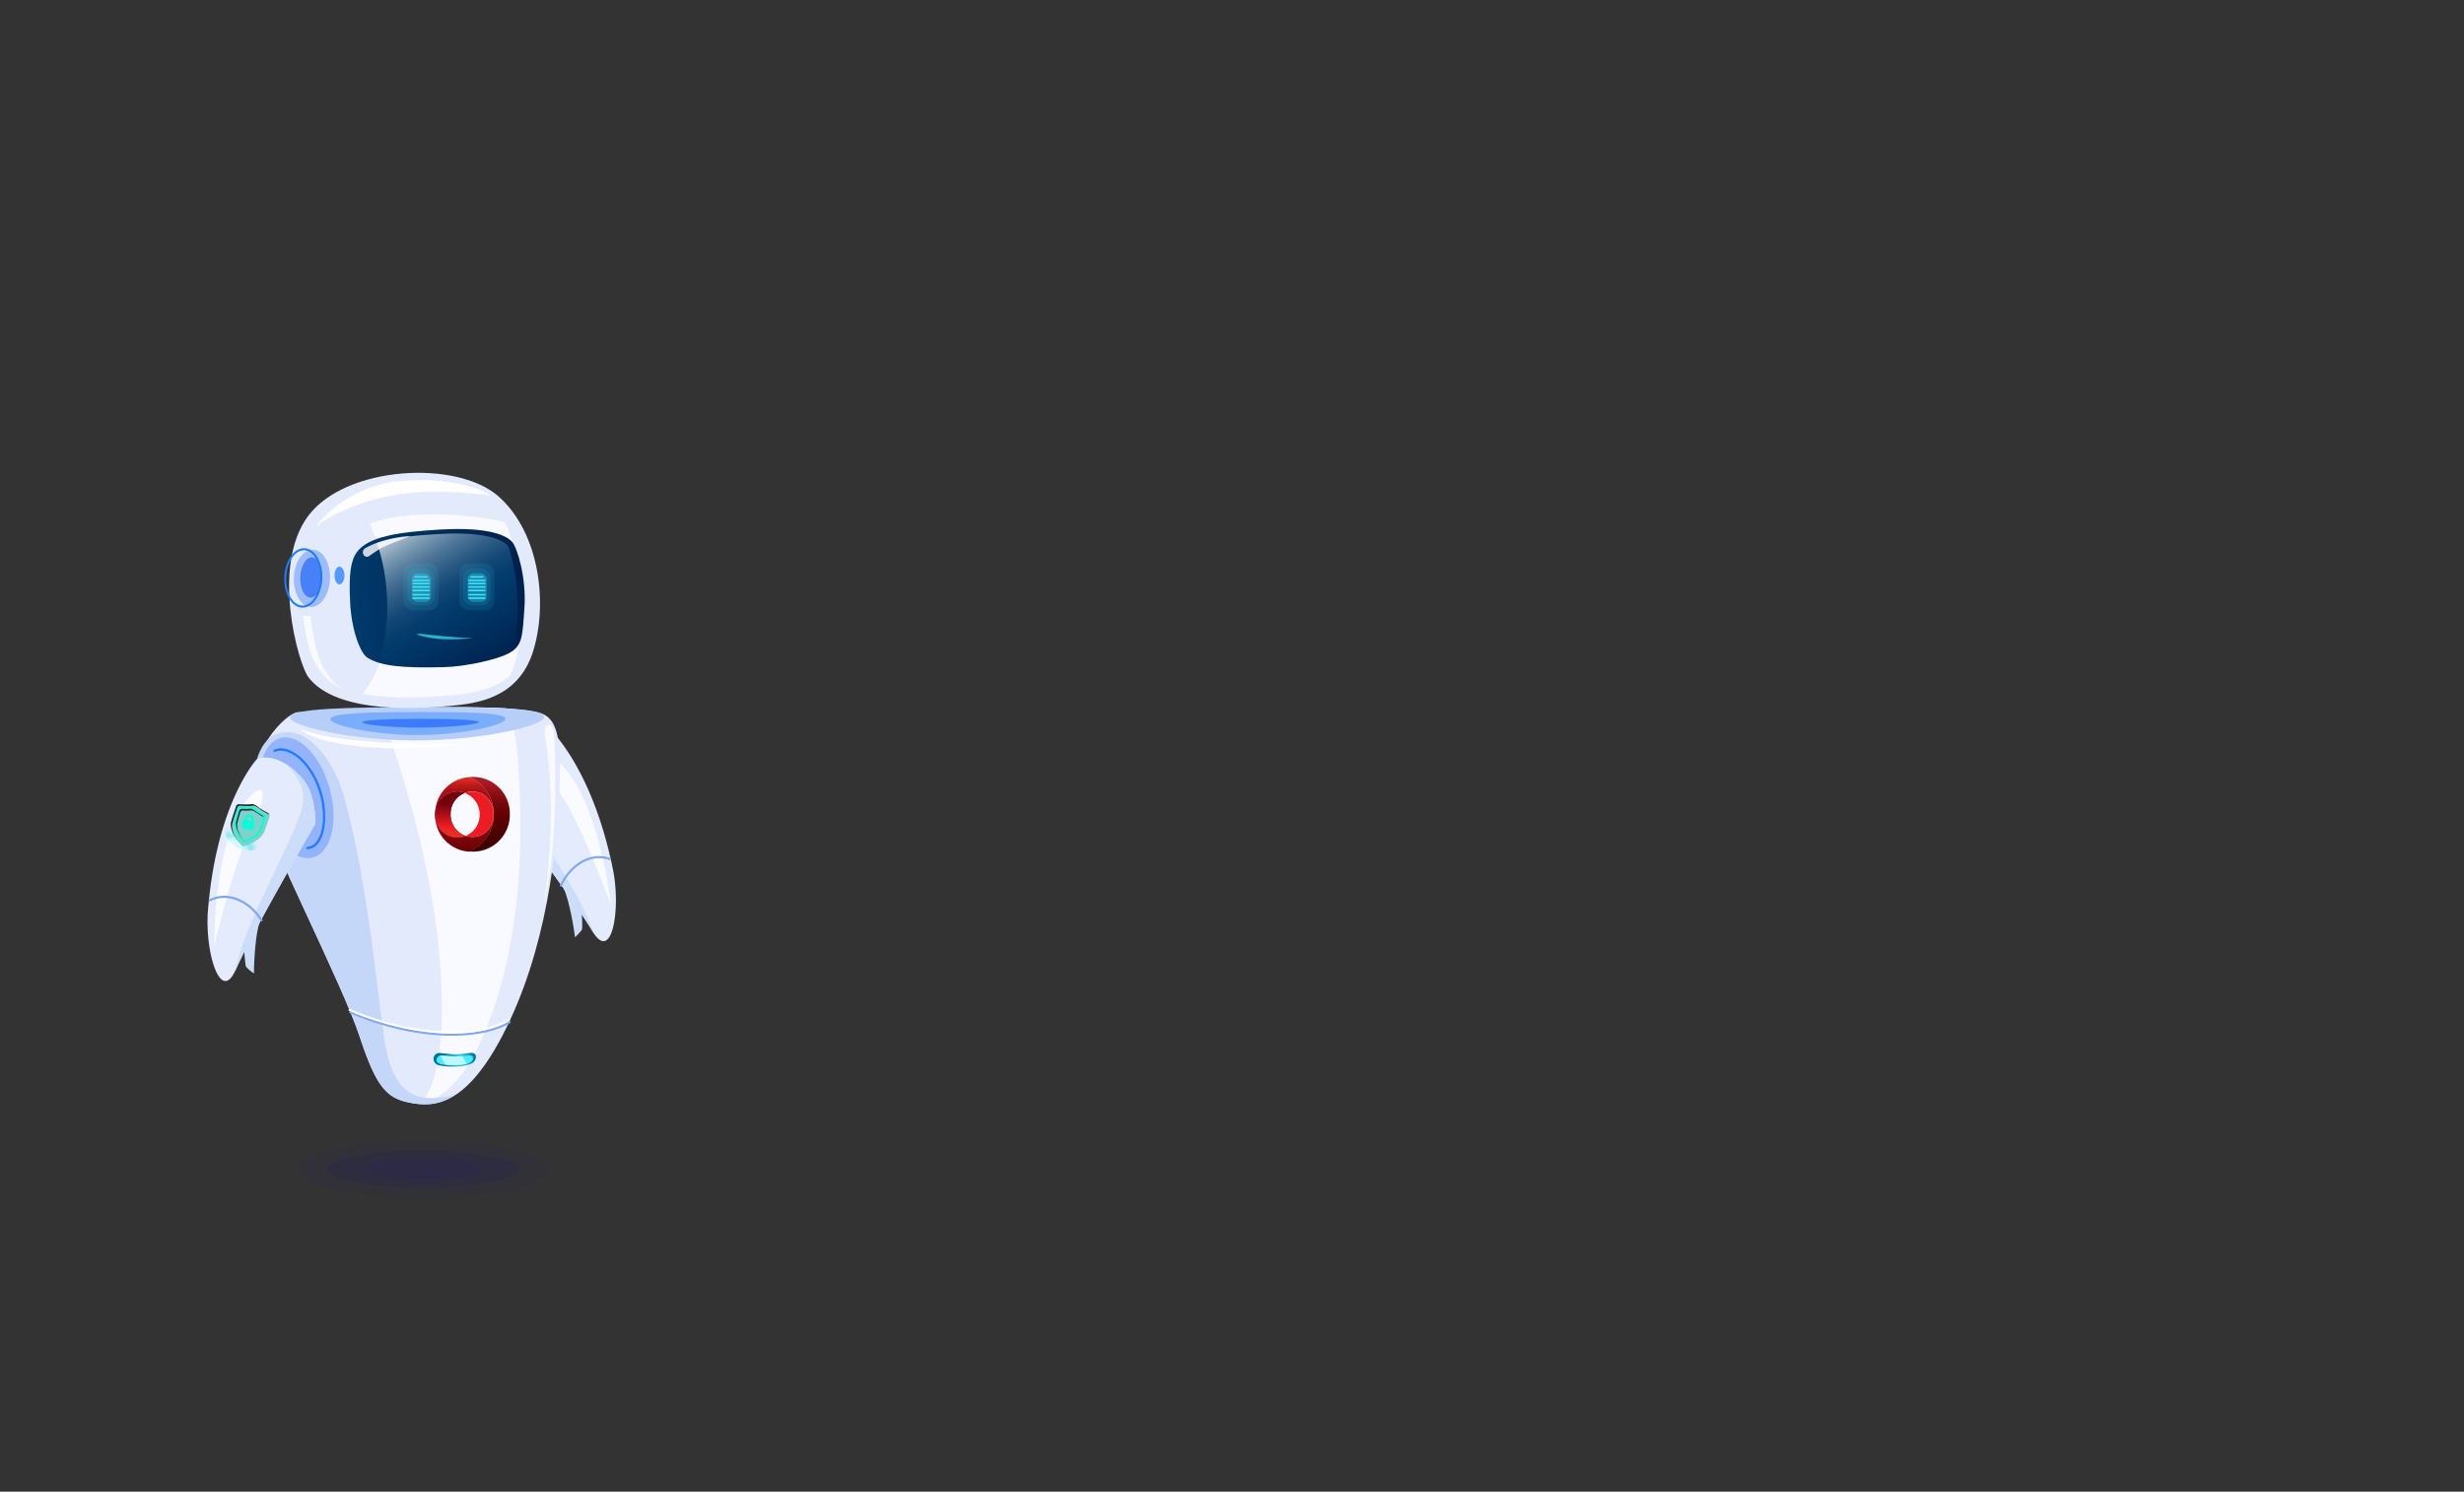 <svg xmlns="http://www.w3.org/2000/svg" xmlns:xlink="http://www.w3.org/1999/xlink" width="1024" height="620" viewBox="0 0 1024 620">
  <rect x="0" y="0" width="1024" height="620" fill="#333333" stroke="none"/>
  <defs>
    <style>
      .cls-1 {
        isolation: isolate;
      }

      .cls-2 {
        fill: none;
      }

      .cls-3 {
        fill: #e3ebfc;
      }

      .cls-4 {
        fill: #ccddfa;
      }

      .cls-5 {
        fill: #fafbff;
      }

      .cls-6 {
        fill: #80a7f6;
      }

      .cls-7 {
        fill: #9fbcfb;
      }

      .cls-8 {
        fill: #e2eafb;
      }

      .cls-9 {
        fill: #f9faff;
      }

      .cls-10 {
        fill: #b7cff8;
      }

      .cls-11, .cls-31, .cls-33 {
        fill: #207bff;
      }

      .cls-11, .cls-39 {
        opacity: 0.4;
      }

      .cls-12 {
        fill: #004bff;
        opacity: 0.5;
        mix-blend-mode: multiply;
      }

      .cls-13 {
        fill: #c4d7f9;
      }

      .cls-14 {
        fill: url(#_ÂÁ_Ï_ÌÌ_È_ËÂÌÚ_30);
      }

      .cls-15 {
        fill: #4aeaff;
      }

      .cls-16 {
        fill: #80a6f5;
      }

      .cls-17, .cls-32 {
        fill: #fff;
      }

      .cls-18 {
        fill: #bdf8ff;
      }

      .cls-19 {
        fill: url(#linear-gradient);
      }

      .cls-20 {
        fill: #eb1c24;
      }

      .cls-21 {
        fill: url(#linear-gradient-2);
      }

      .cls-22 {
        fill: url(#linear-gradient-3);
      }

      .cls-23 {
        fill: url(#linear-gradient-4);
      }

      .cls-24 {
        fill: url(#linear-gradient-5);
      }

      .cls-25 {
        fill: url(#linear-gradient-6);
      }

      .cls-26 {
        fill: url(#linear-gradient-7);
      }

      .cls-27 {
        fill: url(#_ÂÁ_Ï_ÌÌ_È_ËÂÌÚ_14);
      }

      .cls-28 {
        fill: url(#_ÂÁ_Ï_ÌÌ_È_ËÂÌÚ_18);
      }

      .cls-29 {
        fill: #9ebbfa;
      }

      .cls-30 {
        fill: #4880f7;
      }

      .cls-32 {
        opacity: 0.8;
      }

      .cls-33 {
        opacity: 0.72;
      }

      .cls-34, .cls-35, .cls-36, .cls-37 {
        fill: #3ae5fa;
      }

      .cls-34, .cls-43 {
        opacity: 0.1;
      }

      .cls-35 {
        opacity: 0.3;
      }

      .cls-37 {
        opacity: 0.7;
      }

      .cls-38 {
        fill: #93b4fb;
      }

      .cls-39 {
        mix-blend-mode: lighten;
        fill: url(#radial-gradient);
      }

      .cls-40 {
        fill: #00ffda;
      }

      .cls-41 {
        fill: #7fd1ca;
      }

      .cls-42 {
        fill: #1e1e1e;
      }

      .cls-43, .cls-44 {
        fill: #262261;
      }

      .cls-44 {
        opacity: 0.2;
      }
    </style>
    <radialGradient id="_ÂÁ_Ï_ÌÌ_È_ËÂÌÚ_30" data-name="¡ÂÁ˚ÏˇÌÌ˚È „‡‰ËÂÌÚ 30" cx="3037.96" cy="448.37" r="5.88" gradientTransform="translate(-3180.3 -69.82) scale(1.11 1.14)" gradientUnits="userSpaceOnUse">
      <stop offset="0" stop-color="#4aeaff"/>
      <stop offset="1" stop-color="#00709d"/>
    </radialGradient>
    <linearGradient id="linear-gradient" x1="1533.41" y1="324.21" x2="1533.41" y2="361.19" gradientTransform="matrix(-1, 0, 0, 1, 1727.34, 0)" gradientUnits="userSpaceOnUse">
      <stop offset="0.02" stop-color="#dc2a21"/>
      <stop offset="0.06" stop-color="#c7201b"/>
      <stop offset="0.1" stop-color="#b61717"/>
      <stop offset="0.15" stop-color="#ab1113"/>
      <stop offset="0.22" stop-color="#a40e12"/>
      <stop offset="0.43" stop-color="#a20d11"/>
      <stop offset="0.79" stop-color="#6b0006"/>
    </linearGradient>
    <linearGradient id="linear-gradient-2" x1="1522.96" y1="325.87" x2="1522.96" y2="352.4" gradientTransform="matrix(-1, 0, 0, 1, 1727.34, 0)" gradientUnits="userSpaceOnUse">
      <stop offset="0" stop-color="#ac1a27"/>
      <stop offset="0.08" stop-color="#9e151f"/>
      <stop offset="0.28" stop-color="#7d0a0e"/>
      <stop offset="0.44" stop-color="#680304"/>
      <stop offset="0.56" stop-color="#610000"/>
      <stop offset="0.73" stop-color="#520000"/>
      <stop offset="1" stop-color="#3f0000"/>
    </linearGradient>
    <linearGradient id="linear-gradient-3" x1="-569.45" y1="339.53" x2="-552.83" y2="339.53" gradientTransform="translate(734.8)" gradientUnits="userSpaceOnUse">
      <stop offset="0" stop-color="#bd1349"/>
      <stop offset="0.24" stop-color="#bd124e"/>
      <stop offset="0.25" stop-color="#bd124e"/>
      <stop offset="1" stop-color="#7a0025"/>
    </linearGradient>
    <linearGradient id="linear-gradient-4" x1="-575.09" y1="348.35" x2="-552.75" y2="348.35" gradientTransform="translate(734.8)" gradientUnits="userSpaceOnUse">
      <stop offset="0" stop-color="#282880"/>
      <stop offset="0.27" stop-color="#26257c"/>
      <stop offset="0.56" stop-color="#1f1b6f"/>
      <stop offset="0.85" stop-color="#140b5a"/>
      <stop offset="1" stop-color="#0d004c"/>
    </linearGradient>
    <linearGradient id="linear-gradient-5" x1="-569.81" y1="348.35" x2="-552.83" y2="348.35" xlink:href="#linear-gradient-3"/>
    <linearGradient id="linear-gradient-6" x1="-566.37" y1="339.46" x2="-545.03" y2="339.46" xlink:href="#linear-gradient-4"/>
    <linearGradient id="linear-gradient-7" x1="1539.25" y1="347.47" x2="1539.25" y2="334.91" gradientTransform="matrix(-1, 0, 0, 1, 1727.34, 0)" gradientUnits="userSpaceOnUse">
      <stop offset="0" stop-color="#ec2d24"/>
      <stop offset="0.12" stop-color="#ec2824"/>
      <stop offset="0.25" stop-color="#eb1c24"/>
      <stop offset="1" stop-color="#74020d"/>
    </linearGradient>
    <linearGradient id="_ÂÁ_Ï_ÌÌ_È_ËÂÌÚ_14" data-name="¡ÂÁ˚ÏˇÌÌ˚È „‡‰ËÂÌÚ 14" x1="3004.42" y1="388.25" x2="3077.04" y2="388.25" gradientTransform="translate(-2873.6 14.89) rotate(-2.88)" gradientUnits="userSpaceOnUse">
      <stop offset="0" stop-color="#003a6b"/>
      <stop offset="1" stop-color="#00204c"/>
    </linearGradient>
    <linearGradient id="_ÂÁ_Ï_ÌÌ_È_ËÂÌÚ_18" data-name="¡ÂÁ˚ÏˇÌÌ˚È „‡‰ËÂÌÚ 18" x1="3029.36" y1="218.92" x2="3066.73" y2="281.88" gradientTransform="translate(-2863.05)" gradientUnits="userSpaceOnUse">
      <stop offset="0" stop-color="#cad6e0"/>
      <stop offset="0.05" stop-color="#aec0d0"/>
      <stop offset="0.15" stop-color="#7998b1"/>
      <stop offset="0.25" stop-color="#4e7698"/>
      <stop offset="0.35" stop-color="#2c5c84"/>
      <stop offset="0.44" stop-color="#144976"/>
      <stop offset="0.53" stop-color="#053e6e"/>
      <stop offset="0.6" stop-color="#003a6b"/>
      <stop offset="1" stop-color="#00204c"/>
    </linearGradient>
    <radialGradient id="radial-gradient" cx="3039.06" cy="456" r="13.06" gradientTransform="matrix(0.82, 0.03, -0.03, 0.94, -2379.98, -163.63)" gradientUnits="userSpaceOnUse">
      <stop offset="0" stop-color="#00ddde" stop-opacity="0.52"/>
      <stop offset="0.09" stop-color="#2de6e7" stop-opacity="0.65"/>
      <stop offset="0.2" stop-color="#63f1f1" stop-opacity="0.8"/>
      <stop offset="0.3" stop-color="#8af8f9" stop-opacity="0.91"/>
      <stop offset="0.38" stop-color="#a2fdfd" stop-opacity="0.98"/>
      <stop offset="0.43" stop-color="#abffff"/>
      <stop offset="0.46" stop-color="#9ffcfd"/>
      <stop offset="0.51" stop-color="#7ff6f6"/>
      <stop offset="0.58" stop-color="#4aebeb"/>
      <stop offset="0.66" stop-color="#03dcdd"/>
      <stop offset="0.66" stop-color="#00dbdc"/>
      <stop offset="0.69" stop-color="#08dcdd" stop-opacity="0.97"/>
      <stop offset="0.74" stop-color="#1fdfe0" stop-opacity="0.88"/>
      <stop offset="0.8" stop-color="#44e5e5" stop-opacity="0.73"/>
      <stop offset="0.87" stop-color="#78eced" stop-opacity="0.53"/>
      <stop offset="0.94" stop-color="#baf5f6" stop-opacity="0.27"/>
      <stop offset="1" stop-color="#fff" stop-opacity="0"/>
    </radialGradient>
  </defs>
  <title>robot</title>
  <g class="cls-1">
    <g id="robot">
      <rect class="cls-2" width="1024" height="620"/>
      <g id="brazoIzquierdo">
        <g>
          <path class="cls-3" d="M255.63,362.14c-8-39.18-23.58-55.89-27.22-59.36a3.17,3.17,0,0,0-2-.87c-2.71-.18-9.7.55-16.56,11-4.75,7.2-3.1,18.83-2.67,19.39,4.46,5.87,32.45,42.87,39.89,55.53C255.2,401.57,259.06,378.88,255.63,362.14Z" transform="translate(-0.92 -0.88)"/>
          <path class="cls-4" d="M209.84,312.92a32.5,32.5,0,0,1,6.52-7.44c-.73.92-1.48,1.93-2.22,3.06-6,9.08-3.11,15.24-1,19.44,7.53,15.07,28.91,43,34.42,60.64-.16-.25-.32-.5-.48-.78-7.44-12.66-35.44-49.65-39.89-55.52C206.75,331.75,205.1,320.12,209.84,312.92Z" transform="translate(-0.92 -0.88)"/>
          <path class="cls-5" d="M231.66,316.56C249.6,329.83,254.83,377,254.83,377S243,344.55,234,331,225.54,312,231.66,316.56Z" transform="translate(-0.92 -0.88)"/>
          <path class="cls-4" d="M242.63,380.21a51.11,51.11,0,0,1,.21,6.82c-.08.61-3,3.63-3,3.31-.22-2.84-2.71-17.66-5.37-21.42C233.49,367.59,242.54,377.47,242.63,380.21Z" transform="translate(-0.92 -0.88)"/>
          <path class="cls-6" d="M234.11,369.39a.45.45,0,0,0,.35-.26c3.37-7.5,11.48-13.82,19.87-10.75a.45.45,0,0,0,.57-.27.46.46,0,0,0-.27-.58c-8.89-3.26-17.44,3.35-21,11.22a.47.47,0,0,0,.22.61A.5.5,0,0,0,234.11,369.39Z" transform="translate(-0.92 -0.88)"/>
        </g>
        <path class="cls-7" d="M229,320.2c-1,12.23-6,21.78-11.14,21.32s-8.43-10.74-7.4-23,6-21.6,11.14-21.33C229.05,297.62,230.07,308,229,320.2Z" transform="translate(-0.92 -0.88)"/>
      </g>
      <g id="torso">
        <path class="cls-8" d="M125.05,296.87c-5.07-.33-22.94,18.09-17.56,36s35.83,77.52,42.73,98.41,11,26,20.84,27.92,24.63,2.58,41.81-34.28,19.83-78.28,20.6-97.95-1.22-27.48-7.91-29.72C210,292,125.05,296.87,125.05,296.87Z" transform="translate(-0.92 -0.88)"/>
        <path class="cls-9" d="M205.94,420.53c13.32-38.78,11.72-80.47,10.48-100.22-.82-13.13-2.33-20.88-5.27-25-14.2-.82-34.92-.46-52.49.12,9.39,25.46,23.28,68.34,25.59,112.52,1.54,29.47-2.42,43.87-7.91,51.24C185.29,457.31,196,449.39,205.94,420.53Z" transform="translate(-0.92 -0.88)"/>
        <path class="cls-10" d="M227.05,298.84c0,3.83-26.28,9.76-52.79,9.8s-52.81-5.8-52.82-9.62,26.29-4.17,52.8-4.21S227,295,227.05,298.84Z" transform="translate(-0.92 -0.88)"/>
        <path class="cls-11" d="M211,299.63c0,2.64-18.1,6.74-36.36,6.77s-36.38-4-36.39-6.65,18.11-2.89,36.37-2.92S211,297,211,299.63Z" transform="translate(-0.92 -0.88)"/>
        <path class="cls-12" d="M199.91,301c0,1-12.49,2.29-24.65,2.31s-23.82-1.22-23.82-2.23,11.65-1.41,23.81-1.44S199.91,300,199.91,301Z" transform="translate(-0.92 -0.88)"/>
        <path class="cls-13" d="M161.13,435.55c-2.82-15.63-7-66.74-17-102.81-5-18.08-16.8-30.84-28.22-26.8-8.11,2.87-11.31,17.23-8.4,26.89,5.38,17.87,35.83,77.52,42.73,98.41s11,26,20.84,27.92c5.05,1,11.43,1.62,18.78-3C179.9,457.75,165.8,461.44,161.13,435.55Z" transform="translate(-0.92 -0.88)"/>
        <path class="cls-14" d="M196.22,443.17a17.7,17.7,0,0,1-6,1,27.06,27.06,0,0,1-6.76-.51,2.75,2.75,0,0,1-2.36-2.58h0a2.48,2.48,0,0,1,2.37-2.57s5.2.59,6.47.58a45.41,45.41,0,0,0,6.56-.63c1.3,0,2.52.39,2.13,2.31A3.3,3.3,0,0,1,196.22,443.17Z" transform="translate(-0.92 -0.88)"/>
        <path class="cls-15" d="M195.39,442.88a18.19,18.19,0,0,1-5.22.73,29.22,29.22,0,0,1-5.84-.36c-1.09-.24-2.05-.84-2-1.85h0a2,2,0,0,1,2-1.83s4.49.43,5.59.42a47,47,0,0,0,5.68-.45c1.12,0,2.17.28,1.83,1.65C197.28,441.82,196.75,442.45,195.39,442.88Z" transform="translate(-0.92 -0.88)"/>
        <path class="cls-16" d="M188.72,431.38c-11.94,0-26.59-2.66-42.39-9.34a.43.43,0,0,1-.23-.56.42.42,0,0,1,.56-.24c29.43,12.43,54.76,10.85,65.83,4.13a.42.42,0,0,1,.58.15.45.45,0,0,1-.15.6C207.66,429.32,199.23,431.38,188.72,431.38Z" transform="translate(-0.92 -0.88)"/>
        <path class="cls-17" d="M188.41,430.4c-11.94,0-26.59-2.65-42.39-9.33a.43.43,0,0,1-.23-.56.42.42,0,0,1,.55-.24c29.44,12.43,54.76,10.85,65.84,4.13a.41.41,0,0,1,.58.15.43.43,0,0,1-.15.59C207.34,428.34,198.92,430.4,188.41,430.4Z" transform="translate(-0.92 -0.88)"/>
        <path class="cls-9" d="M231.25,307c2.26,47.27-4.37,69.64-4.37,69.64s6.33-35.72.49-70.23C226.57,301.62,230.9,299.57,231.25,307Z" transform="translate(-0.92 -0.88)"/>
        <path class="cls-17" d="M125.5,303.65s5.23,3.24,24.36,5.07,44.33,1.47,44.33,1.47-23.22,3.16-44.42.82S125.5,303.65,125.5,303.65Z" transform="translate(-0.92 -0.88)"/>
        <path class="cls-18" d="M193,439.83c-.92.08-2,.15-3.06.16s-5.59-.42-5.59-.42a2,2,0,0,0-.43,0l2.07,3.87a39.7,39.7,0,0,0,4.2.13A18.93,18.93,0,0,0,195,443Z" transform="translate(-0.92 -0.88)"/>
        <g>
          <path class="cls-19" d="M206.13,339.34A16.7,16.7,0,0,0,196,323.87a17.71,17.71,0,0,0-1.8.24,15.23,15.23,0,0,0-12.44,14.64c0,.17,0,.34,0,.51v.17h0a9.41,9.41,0,0,1,9.27-9.51,9,9,0,0,1,3,.52c-.92-.33-.88-.34.06,0a8.78,8.78,0,0,1,3.12-.56c5.18,0,8.85,4.29,8.85,9.43v.09c0,5.14-3.59,9.34-8.76,9.34a8.58,8.58,0,0,1-2.86-.47A8.94,8.94,0,0,1,191,349a9.39,9.39,0,0,1-9.26-9.37,15.09,15.09,0,0,0,12.35,15,14.57,14.57,0,0,0,1.89.24A16.69,16.69,0,0,0,206.13,339.34Z" transform="translate(-0.92 -0.88)"/>
          <path class="cls-20" d="M200.27,339.46a9.51,9.51,0,0,1-5.83,8.84,8.58,8.58,0,0,0,2.86.47c5.17,0,8.76-4.2,8.76-9.34v-.09c0-5.14-3.67-9.43-8.85-9.43a8.78,8.78,0,0,0-3.12.56c-.94-.36-1-.35-.06,0A9.51,9.51,0,0,1,200.27,339.46Z" transform="translate(-0.92 -0.88)"/>
          <path class="cls-21" d="M197.3,323.82c-.44,0-.88,0-1.31.05a16.87,16.87,0,0,1,0,30.94c.41,0,.82.05,1.23.05a15.31,15.31,0,0,0,15.57-15.52v-.08A15.17,15.17,0,0,0,197.3,323.82Z" transform="translate(-0.92 -0.88)"/>
          <path class="cls-22" d="M181.73,339.46c0,.05,0,.1,0,.15s0-.11,0-.17Z" transform="translate(-0.92 -0.88)"/>
          <path class="cls-23" d="M194.19,348.21c-1,.36-1,.37,0,0Z" transform="translate(-0.92 -0.88)"/>
          <path class="cls-24" d="M194.19,348.21c-1,.36-1,.37,0,0Z" transform="translate(-0.92 -0.88)"/>
          <path class="cls-25" d="M191,349a8.94,8.94,0,0,0,3.44-.68l-.25-.09c-1,.37-1,.36,0,0a9.27,9.27,0,0,1-6-8.87v-.08a9.14,9.14,0,0,1,5.86-8.79l-.05,0a9,9,0,0,0-3-.52,9.41,9.41,0,0,0-9.27,9.51c0,.06,0,.12,0,.17A9.39,9.39,0,0,0,191,349Z" transform="translate(-0.92 -0.88)"/>
          <path class="cls-26" d="M191,349a8.94,8.94,0,0,0,3.44-.68l-.25-.09c-1,.37-1,.36,0,0a9.27,9.27,0,0,1-6-8.87v-.08a9.14,9.14,0,0,1,5.86-8.79l-.05,0a9,9,0,0,0-3-.52,9.41,9.41,0,0,0-9.27,9.51c0,.06,0,.12,0,.17A9.39,9.39,0,0,0,191,349Z" transform="translate(-0.92 -0.88)"/>
        </g>
      </g>
      <g id="cabeza">
        <g>
          <path class="cls-8" d="M129.07,282.34c12.07,16,49,12.92,59.29,11.91s27.72-2.85,34-22.32,3.14-49.16-14.12-64.6-63.47-12.92-79.17,7.89S124.89,276.8,129.07,282.34Z" transform="translate(-0.92 -0.88)"/>
          <path class="cls-17" d="M132.26,219.46c.69-.25,15-11.64,40.77-13.92,8.89-.78,22.75,0,31.64,1.27-.88-1-13.65-8.55-40-5.73C158.24,201.77,143.34,205.91,132.26,219.46Z" transform="translate(-0.92 -0.88)"/>
          <path class="cls-9" d="M179.21,214.75c-8.31.13-16.64.74-24.48,3.8l-.18.07c8.14,17.71,8.8,40.77,4,57.27a35.25,35.25,0,0,1-6.92,13.37c14.36,2.6,30.44,1.24,36.69.63,6.8-.66,16.73-1.7,24.5-8a41.61,41.61,0,0,0,2.25-6c4.82-16.71,4.07-40.17-4.37-58A130.52,130.52,0,0,0,179.21,214.75Z" transform="translate(-0.92 -0.88)"/>
          <path class="cls-27" d="M149.15,230.47c4.79-6.7,17.85-8.45,34.22-9.46,21.12-1.29,28.26,2.64,30.42,5.15s5.9,15,5.09,27.08S218,269,213.1,272s-18.86,6-27.9,6.18c-17.15.43-25.79-.43-31.53-3.89-2.93-1.77-6.65-11.29-7.24-23S146.67,233.94,149.15,230.47Z" transform="translate(-0.92 -0.88)"/>
          <path class="cls-28" d="M182.78,222.88c-10.17.61-19,1.51-25.22,3.77,5.44,15.51,5.48,33.9,1.44,47.51l-.15.46c5.43,1.61,13.21,2,25.68,1.69,8.68-.21,22.12-3,26.77-5.78a8.41,8.41,0,0,0,3.64-3.9,83.25,83.25,0,0,0-2.68-38.55,3.31,3.31,0,0,0-.3-.39C209.89,225.35,203,221.68,182.78,222.88Z" transform="translate(-0.92 -0.88)"/>
          <path class="cls-29" d="M138.05,241.6c-.29,6.58-3.86,11.76-8,11.57s-7.24-5.68-7-12.26,3.86-11.76,8-11.57S138.33,235,138.05,241.6Z" transform="translate(-0.92 -0.88)"/>
          <path class="cls-30" d="M134.78,241.1c-.2,4.62-2.39,8.27-4.89,8.16s-4.37-3.95-4.17-8.57,2.39-8.27,4.89-8.16S135,236.49,134.78,241.1Z" transform="translate(-0.92 -0.88)"/>
          <path class="cls-31" d="M134.85,241.45l-.42,0,.42,0a16.58,16.58,0,0,0-1.88-8.76c-1.39-2.45-3.34-3.85-5.48-3.95-4.34-.19-8.14,5.18-8.43,12s3,12.51,7.36,12.71h.23C130.91,253.44,134.56,248.14,134.85,241.45Zm-7.4-11.84c1.85.09,3.55,1.33,4.79,3.52a15.59,15.59,0,0,1,1.76,8.28c-.27,6.33-3.66,11.32-7.54,11.16s-6.83-5.47-6.56-11.8,3.55-11.16,7.35-11.16Z" transform="translate(-0.92 -0.88)"/>
          <path class="cls-9" d="M126.93,256.85l3,.11s1.29,12.93,4.91,20.52,8.79,10,8.79,10-7.77-2.59-12.41-12.43C127.9,268,126.93,256.85,126.93,256.85Z" transform="translate(-0.92 -0.88)"/>
          <path class="cls-32" d="M152,231.45v0a1.57,1.57,0,0,0,2.3.56c1.48-1,3.72-2.58,5-3.3,2-1.14,12.13-5,12.13-5s-10.11.22-18.69,5A2,2,0,0,0,152,231.45Z" transform="translate(-0.92 -0.88)"/>
        </g>
        <path class="cls-33" d="M144.07,240.08c0,2-.92,3.7-2.06,3.7s-2.06-1.65-2.06-3.7.92-3.69,2.06-3.69S144.07,238,144.07,240.08Z" transform="translate(-0.92 -0.88)"/>
      </g>
      <g id="ojos">
        <rect class="cls-34" x="190.87" y="234.19" width="14.56" height="19.55" rx="3.93"/>
        <rect class="cls-34" x="192.39" y="236.29" width="11.51" height="15.35" rx="3.93"/>
        <rect class="cls-35" x="194.33" y="238.26" width="7.99" height="11.95" rx="2.44"/>
        <path class="cls-36" d="M202.39,243.75h-6.56a.33.33,0,0,1,0-.66h6.56a.33.33,0,0,1,0,.66Z" transform="translate(-0.92 -0.88)"/>
        <path class="cls-36" d="M202.39,245.17h-6.56a.32.32,0,0,1-.32-.33.32.32,0,0,1,.32-.32h6.56a.32.32,0,0,1,.32.32A.33.33,0,0,1,202.39,245.17Z" transform="translate(-0.92 -0.88)"/>
        <path class="cls-36" d="M202.39,246.65h-6.56a.33.33,0,0,1,0-.66h6.56a.33.33,0,0,1,0,.66Z" transform="translate(-0.92 -0.88)"/>
        <path class="cls-36" d="M201.55,241h-4.89a.33.33,0,0,1,0-.66h4.89a.33.33,0,0,1,0,.66Z" transform="translate(-0.92 -0.88)"/>
        <path class="cls-36" d="M202.39,242.49h-6.56a.32.32,0,0,1-.32-.32.32.32,0,0,1,.32-.33h6.56a.33.33,0,0,1,.32.33A.32.32,0,0,1,202.39,242.49Z" transform="translate(-0.92 -0.88)"/>
        <path class="cls-36" d="M202.39,248.4h-6.56a.32.32,0,0,1-.32-.32.32.32,0,0,1,.32-.33h6.56a.33.33,0,0,1,.32.33A.32.32,0,0,1,202.39,248.4Z" transform="translate(-0.92 -0.88)"/>
        <path class="cls-36" d="M202.39,249.83h-6.56a.33.33,0,0,1,0-.66h6.56a.33.33,0,0,1,0,.66Z" transform="translate(-0.92 -0.88)"/>
        <g>
          <rect class="cls-34" x="167.66" y="234.19" width="14.56" height="19.55" rx="3.93"/>
          <rect class="cls-34" x="169.18" y="236.29" width="11.51" height="15.35" rx="3.93"/>
          <rect class="cls-35" x="171.12" y="238.26" width="7.99" height="11.95" rx="2.44"/>
          <path class="cls-36" d="M179.18,243.75h-6.56a.33.33,0,0,1,0-.66h6.56a.33.33,0,0,1,0,.66Z" transform="translate(-0.92 -0.88)"/>
          <path class="cls-36" d="M179.18,245.17h-6.56a.32.32,0,0,1-.32-.33.32.32,0,0,1,.32-.32h6.56a.32.32,0,0,1,.32.32A.33.33,0,0,1,179.18,245.17Z" transform="translate(-0.92 -0.88)"/>
          <path class="cls-36" d="M179.18,246.65h-6.56a.33.33,0,0,1,0-.66h6.56a.33.33,0,0,1,0,.66Z" transform="translate(-0.92 -0.88)"/>
          <path class="cls-36" d="M178.34,241h-4.88a.33.33,0,0,1,0-.66h4.88a.33.33,0,0,1,0,.66Z" transform="translate(-0.92 -0.88)"/>
          <path class="cls-36" d="M179.18,242.49h-6.56a.32.32,0,0,1-.32-.32.32.32,0,0,1,.32-.33h6.56a.33.33,0,0,1,.32.33A.32.32,0,0,1,179.18,242.49Z" transform="translate(-0.92 -0.88)"/>
          <path class="cls-36" d="M179.18,248.4h-6.56a.32.32,0,0,1-.32-.32.32.32,0,0,1,.32-.33h6.56a.33.33,0,0,1,.32.33A.32.32,0,0,1,179.18,248.4Z" transform="translate(-0.92 -0.88)"/>
          <path class="cls-36" d="M179.18,249.83h-6.56a.33.33,0,0,1,0-.66h6.56a.33.33,0,0,1,0,.66Z" transform="translate(-0.92 -0.88)"/>
        </g>
      </g>
      <path id="boca" class="cls-37" d="M178.89,264.65c6.58.86,18.36,1.53,18.36,1.53s-10.42,1.09-17.22-.12S171.83,263.72,178.89,264.65Z" transform="translate(-0.92 -0.88)"/>
      <g id="brazoDerecho">
        <path class="cls-38" d="M137.88,328.43c3.82,13.68.79,26.58-6.76,28.8s-16.78-7.05-20.6-20.72-.79-26.58,6.76-28.81S134.06,314.76,137.88,328.43Z" transform="translate(-0.92 -0.88)"/>
        <path class="cls-31" d="M128.7,353.86a.5.5,0,0,1,0-1c1.81-.12,3.3-1.19,4.43-3.19,3.14-5.55,2.54-16-1.4-24.35-4.71-9.95-12.24-13.93-16.52-11.9a.47.47,0,0,1-.63-.24.49.49,0,0,1,.23-.65c5.38-2.56,13.35,3,17.78,12.36,4.07,8.61,4.66,19.47,1.37,25.27a6.46,6.46,0,0,1-5.2,3.68Z" transform="translate(-0.92 -0.88)"/>
        <g>
          <path class="cls-3" d="M87.34,379.45c3.18-39.91,16.58-58.49,19.77-62.4a3.23,3.23,0,0,1,1.83-1.12c2.67-.52,9.69-.71,17.78,8.75,5.58,6.53,5.37,18.28,5,18.9-3.7,6.39-27,46.7-32.8,60.23C92.59,418.51,86,396.5,87.34,379.45Z" transform="translate(-0.92 -0.88)"/>
          <path class="cls-4" d="M126.76,324.71a32,32,0,0,0-7.37-6.54c.84.82,1.7,1.73,2.58,2.75,7.05,8.24,4.94,14.72,3.37,19.16-5.63,15.92-23.43,46.4-26.74,64.59.13-.26.25-.53.38-.83,5.83-13.52,29.09-53.83,32.8-60.23C132.13,343,132.35,331.24,126.76,324.71Z" transform="translate(-0.92 -0.88)"/>
          <path class="cls-5" d="M105.56,331.14c-16.18,15.48-15.6,63-15.6,63s7.81-33.77,15.09-48.38S111.08,325.85,105.56,331.14Z" transform="translate(-0.92 -0.88)"/>
          <path class="cls-4" d="M102.45,395.7a53,53,0,0,0,.62,6.79c.16.6,3.43,3.22,3.42,2.9-.12-2.86.54-17.88,2.72-21.95C110,382,102.21,393,102.45,395.7Z" transform="translate(-0.92 -0.88)"/>
          <path class="cls-6" d="M109.58,383.87a.44.44,0,0,1-.37-.21c-4.27-7-13.08-12.24-21-8.11a.43.43,0,0,1-.6-.2.46.46,0,0,1,.2-.61c8.42-4.38,17.71,1.08,22.18,8.43a.46.46,0,0,1-.14.63A.44.44,0,0,1,109.58,383.87Z" transform="translate(-0.92 -0.88)"/>
        </g>
        <g>
          <path class="cls-39" d="M115,342.44c-.2,6.76-5.17,12.09-11.09,11.91s-10.57-5.82-10.37-12.58,5.16-12.1,11.09-11.91S115.15,335.67,115,342.44Z" transform="translate(-0.92 -0.88)"/>
          <g>
            <path class="cls-40" d="M96.87,343.15c-.14,2.27,1.1,4.65,2.37,6.46a22.18,22.18,0,0,0,2.58,3.05s6.85-1.79,8.73-5.83c.39-.85,2.19-6.14,2.19-6.14s.54-1.28-.47-1.86a29.58,29.58,0,0,1-3.47-2,10.37,10.37,0,0,0-2.32-1.52c-.65-.24-.94-.1-2.15,0a37.58,37.58,0,0,1-4.08-.11c-1.2,0-1.34,1.39-1.34,1.39S96.94,342.19,96.87,343.15Z" transform="translate(-0.92 -0.88)"/>
            <path class="cls-41" d="M98.91,336.55s-2,5.64-2,6.6c-.28,4.55,4.95,9.51,4.95,9.51h0s6.84-1.81,8.72-5.84c.39-.85,2.19-6.14,2.19-6.14s.54-1.28-.47-1.86a33.5,33.5,0,0,1-3.47-2,9.49,9.49,0,0,0-2.32-1.53c-.65-.24-.94-.11-2.15,0a35.28,35.28,0,0,1-4.08-.1C99.05,335.12,98.91,336.55,98.91,336.55Zm1.07-.24,1,0a11.7,11.7,0,0,0,3.14,0c2.17-.43,2.84.7,3.88,1.47a19.79,19.79,0,0,0,2.67,1.6c.31.16.6.31.86.46a1.17,1.17,0,0,1,0,.26l0,.08c-.68,2-1.87,5.45-2.14,6-.81,1.75-2.87,3-4.46,3.82a21.2,21.2,0,0,1-2.65,1.08,21.17,21.17,0,0,1-1.84-2.28c-1-1.47-2.26-3.9-2.13-5.86a43.35,43.35,0,0,1,1.65-6.4A2.46,2.46,0,0,1,100,336.31Z" transform="translate(-0.92 -0.88)"/>
            <path class="cls-42" d="M96.87,343.15c-.17,2.64,1.53,5.42,3,7.28-1.33-1.83-2.67-4.31-2.52-6.67.07-1,2-6.6,2-6.6s.14-1.42,1.34-1.39a35.34,35.34,0,0,0,4.08.1c1.21-.09,1.5-.23,2.15,0a9.49,9.49,0,0,1,2.32,1.53,32.48,32.48,0,0,0,3.47,2l.09.06a1.16,1.16,0,0,0-.55-.67,33.56,33.56,0,0,1-3.48-2,9.3,9.3,0,0,0-2.31-1.53c-.65-.25-.94-.11-2.15,0a37.75,37.75,0,0,1-4.08-.1c-1.2,0-1.35,1.39-1.35,1.39S96.94,342.19,96.87,343.15Z" transform="translate(-0.92 -0.88)"/>
            <path class="cls-41" d="M103.7,343.27a.43.43,0,0,0,.1.41l-.08.34a.1.1,0,0,0,.06.11l.26.07a.09.09,0,0,0,.11-.07l.08-.33a.42.42,0,0,0,.29-.31.44.44,0,0,0-.3-.54A.43.43,0,0,0,103.7,343.27Z" transform="translate(-0.92 -0.88)"/>
            <path class="cls-41" d="M103.71,341l-.17.65,1.9.51.16-.65a1,1,0,0,0-.69-1.24A1,1,0,0,0,103.71,341Z" transform="translate(-0.92 -0.88)"/>
            <path class="cls-41" d="M100.27,338.12S99.07,342.28,99,343c-.25,3.38,3.41,7.28,3.41,7.28h0s4.85-1.4,6.23-4.43c.29-.63,1.61-4.59,1.61-4.59s.4-1-.32-1.38a23.7,23.7,0,0,1-2.44-1.46c-.42-.33-.8-.59-1.11-.79a4,4,0,0,0-.69-.38h0a2.69,2.69,0,0,0-1.43-.12,20.87,20.87,0,0,1-2.87,0C100.56,337.08,100.27,338.12,100.27,338.12Zm1.74,3.69a.53.53,0,0,1,.65-.39l.14,0,.16-.64a1.74,1.74,0,0,1,2.14-1.29,1.8,1.8,0,0,1,1.24,2.2l-.16.65.14,0a.54.54,0,0,1,.37.67L106,345.6a.52.52,0,0,1-.65.4l-3.65-1a.56.56,0,0,1-.38-.67Z" transform="translate(-0.92 -0.88)"/>
            <path class="cls-42" d="M99,343c-.18,2.42,1.66,5.13,2.71,6.45-1-1.44-2.41-3.74-2.25-5.84,0-.71,1.25-4.87,1.25-4.87s.29-1,1.13-1a21,21,0,0,0,2.88,0,2.67,2.67,0,0,1,1.42.12h0a3.6,3.6,0,0,1,.69.39A11.17,11.17,0,0,1,108,339a18.17,18.17,0,0,0,2.39,1.42.8.8,0,0,0-.4-.57,21.4,21.4,0,0,1-2.45-1.47,13.14,13.14,0,0,0-1.11-.78,4,4,0,0,0-.69-.38h0a2.67,2.67,0,0,0-1.42-.12,21,21,0,0,1-2.88,0c-.84,0-1.13,1-1.13,1S99.07,342.28,99,343Z" transform="translate(-0.92 -0.88)"/>
          </g>
        </g>
      </g>
      <g id="sombra">
        <ellipse class="cls-43" cx="175.97" cy="485.91" rx="51.29" ry="11.83"/>
        <ellipse class="cls-44" cx="175.97" cy="485.91" rx="39.96" ry="7.53"/>
        <ellipse class="cls-44" cx="175.97" cy="485.91" rx="24.06" ry="4.53"/>
      </g>
    </g>
  </g>
</svg>
